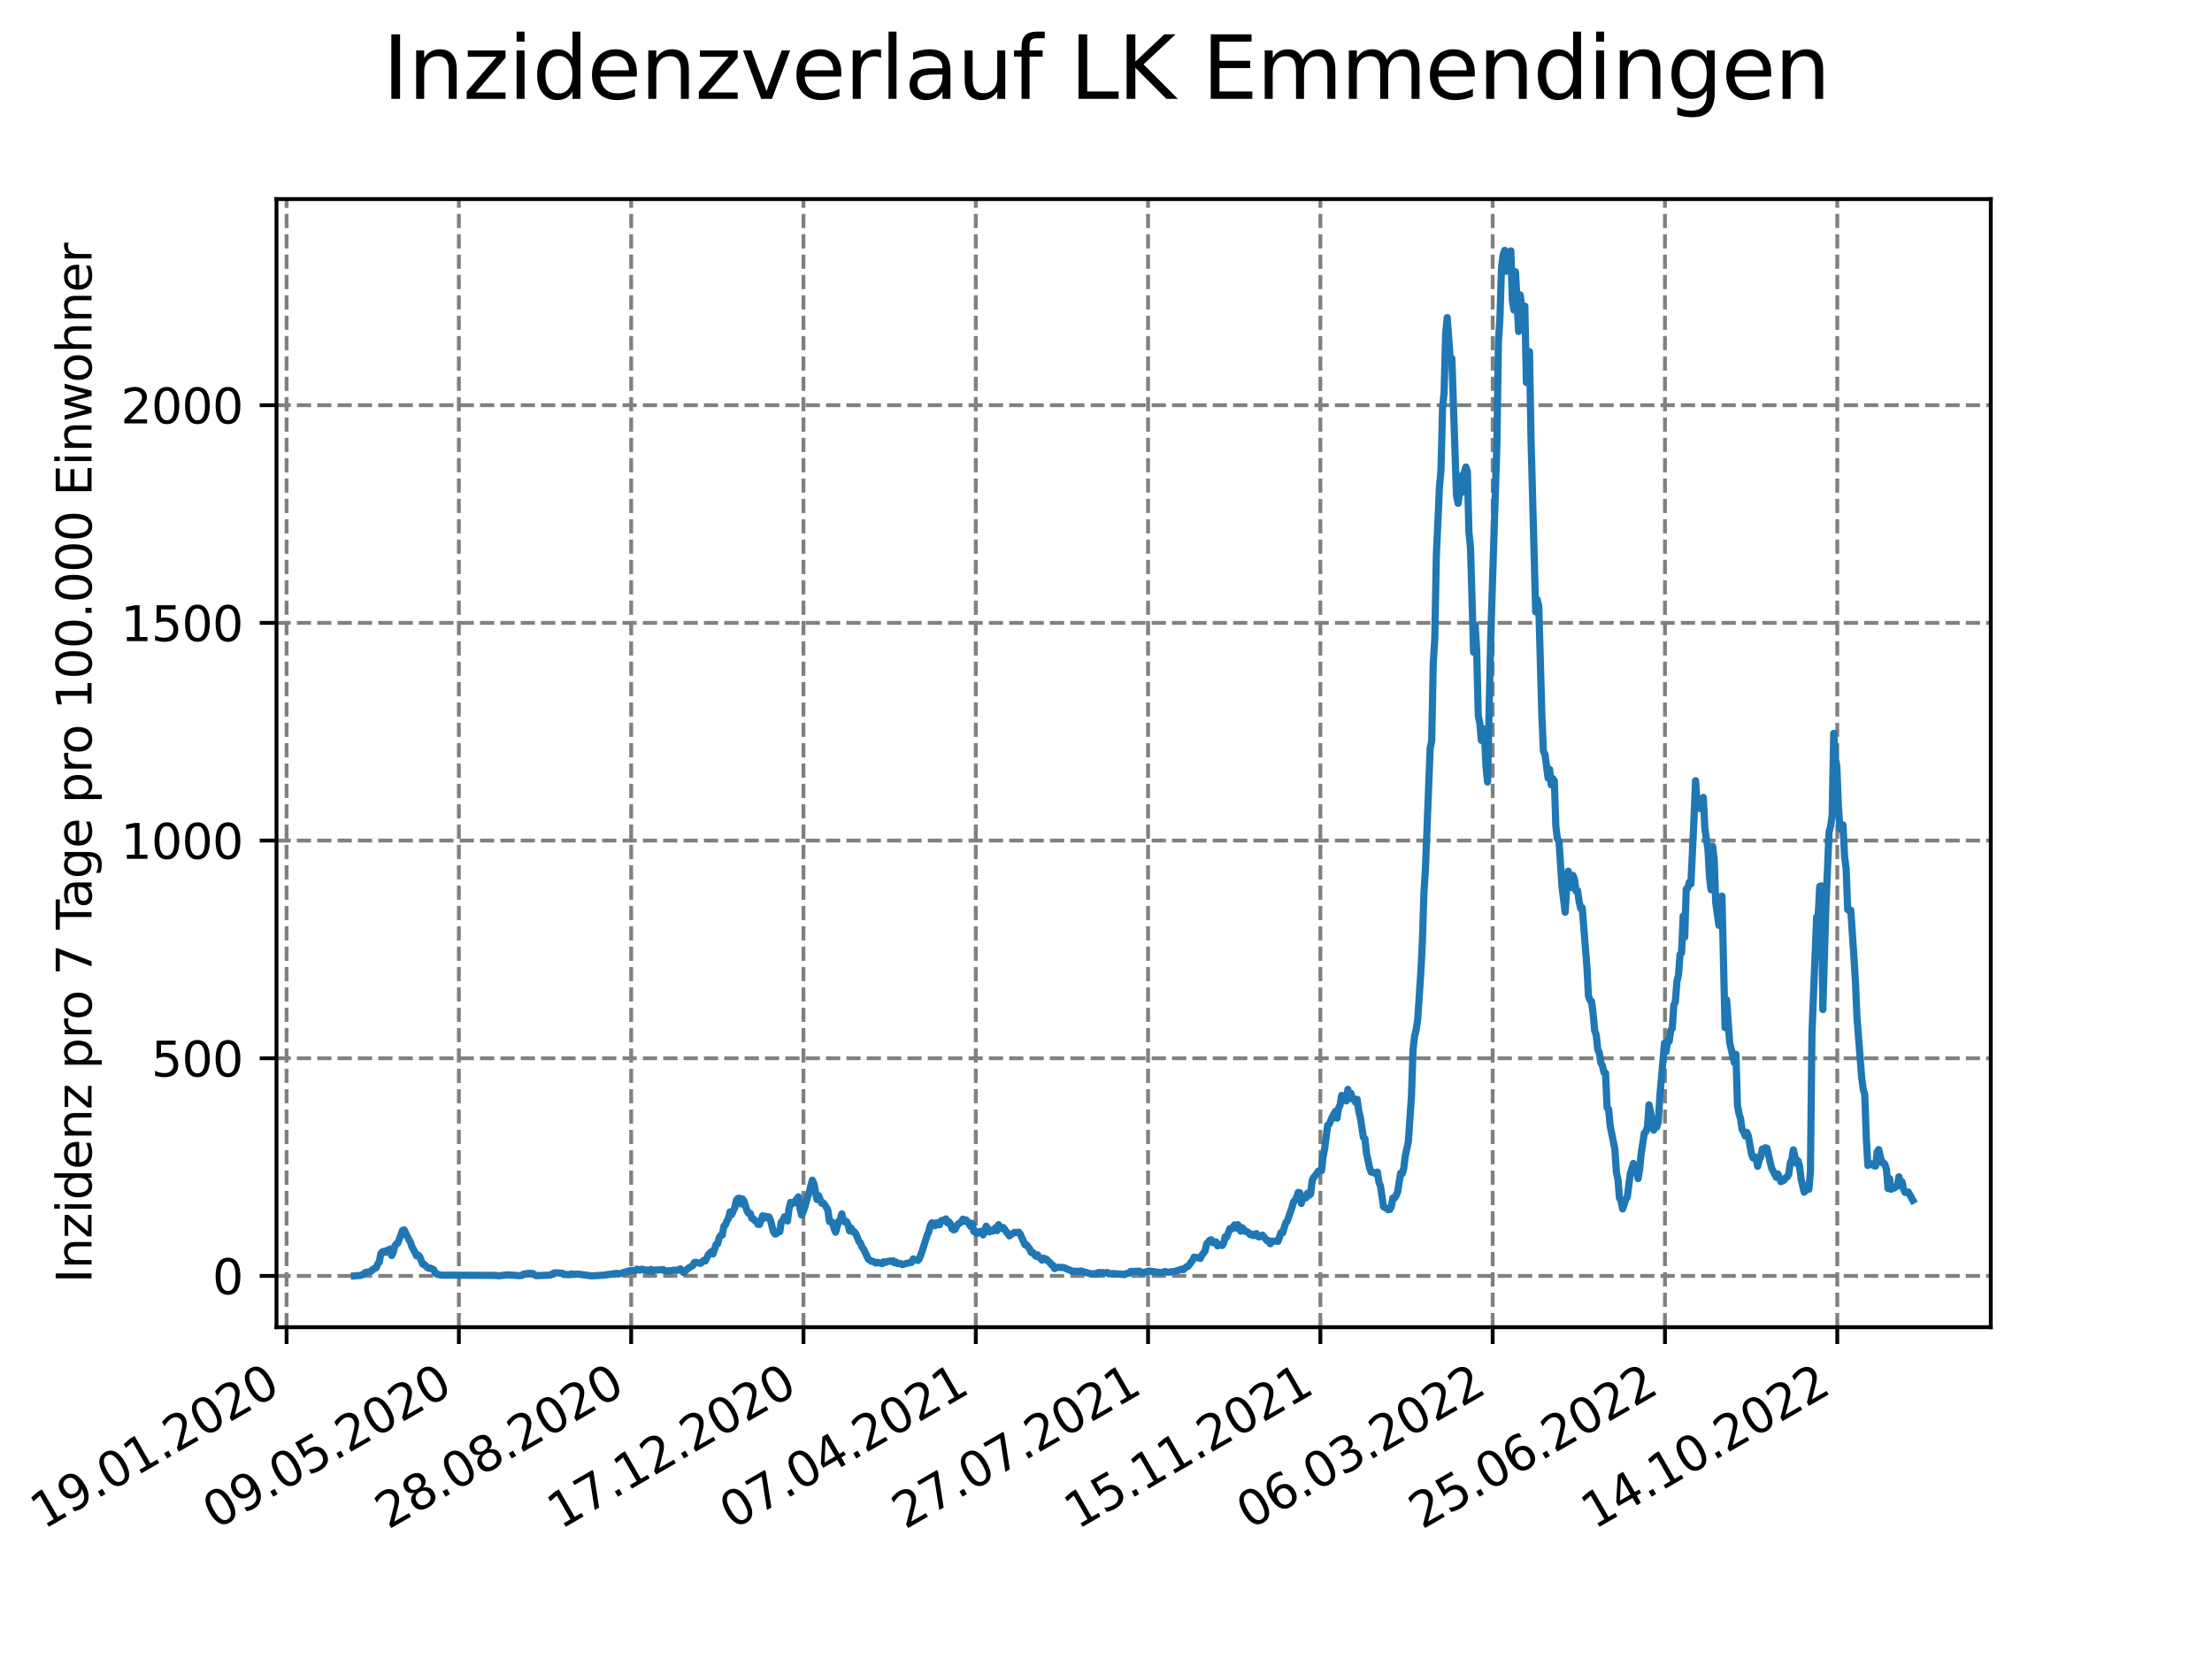 <?xml version="1.0" encoding="utf-8" standalone="no"?>
<!DOCTYPE svg PUBLIC "-//W3C//DTD SVG 1.1//EN"
  "http://www.w3.org/Graphics/SVG/1.1/DTD/svg11.dtd">
<svg xmlns:xlink="http://www.w3.org/1999/xlink" width="460.8pt" height="345.6pt" viewBox="0 0 460.8 345.6" xmlns="http://www.w3.org/2000/svg" version="1.1">
 <defs>
  <style type="text/css">*{stroke-linejoin: round; stroke-linecap: butt}</style>
 </defs>
 <g id="figure_1">
  <g id="patch_1">
   <path d="M 0 345.6 
L 460.8 345.6 
L 460.8 0 
L 0 0 
z
" style="fill: #ffffff"/>
  </g>
  <g id="axes_1">
   <g id="patch_2">
    <path d="M 57.6 276.48 
L 414.72 276.48 
L 414.72 41.472 
L 57.6 41.472 
z
" style="fill: #ffffff"/>
   </g>
   <g id="matplotlib.axis_1">
    <g id="xtick_1">
     <g id="line2d_1">
      <path d="M 59.699 276.48 
L 59.699 41.472 
" clip-path="url(#p43da69d6bb)" style="fill: none; stroke-dasharray: 2.96,1.28; stroke-dashoffset: 0; stroke: #808080; stroke-width: 0.8"/>
     </g>
     <g id="line2d_2">
      <defs>
       <path id="m8eaaa26cff" d="M 0 0 
L 0 3.5 
" style="stroke: #000000; stroke-width: 0.8"/>
      </defs>
      <g>
       <use xlink:href="#m8eaaa26cff" x="59.699" y="276.48" style="stroke: #000000; stroke-width: 0.8"/>
      </g>
     </g>
     <g id="text_1">
      <!-- 19.01.2020 -->
      <g transform="translate(9.074 318.689) rotate(-30) scale(0.1 -0.1)">
       <defs>
        <path id="DejaVuSans-31" d="M 794 531 
L 1825 531 
L 1825 4091 
L 703 3866 
L 703 4441 
L 1819 4666 
L 2450 4666 
L 2450 531 
L 3481 531 
L 3481 0 
L 794 0 
L 794 531 
z
" transform="scale(0.016)"/>
        <path id="DejaVuSans-39" d="M 703 97 
L 703 672 
Q 941 559 1184 500 
Q 1428 441 1663 441 
Q 2288 441 2617 861 
Q 2947 1281 2994 2138 
Q 2813 1869 2534 1725 
Q 2256 1581 1919 1581 
Q 1219 1581 811 2004 
Q 403 2428 403 3163 
Q 403 3881 828 4315 
Q 1253 4750 1959 4750 
Q 2769 4750 3195 4129 
Q 3622 3509 3622 2328 
Q 3622 1225 3098 567 
Q 2575 -91 1691 -91 
Q 1453 -91 1209 -44 
Q 966 3 703 97 
z
M 1959 2075 
Q 2384 2075 2632 2365 
Q 2881 2656 2881 3163 
Q 2881 3666 2632 3958 
Q 2384 4250 1959 4250 
Q 1534 4250 1286 3958 
Q 1038 3666 1038 3163 
Q 1038 2656 1286 2365 
Q 1534 2075 1959 2075 
z
" transform="scale(0.016)"/>
        <path id="DejaVuSans-2e" d="M 684 794 
L 1344 794 
L 1344 0 
L 684 0 
L 684 794 
z
" transform="scale(0.016)"/>
        <path id="DejaVuSans-30" d="M 2034 4250 
Q 1547 4250 1301 3770 
Q 1056 3291 1056 2328 
Q 1056 1369 1301 889 
Q 1547 409 2034 409 
Q 2525 409 2770 889 
Q 3016 1369 3016 2328 
Q 3016 3291 2770 3770 
Q 2525 4250 2034 4250 
z
M 2034 4750 
Q 2819 4750 3233 4129 
Q 3647 3509 3647 2328 
Q 3647 1150 3233 529 
Q 2819 -91 2034 -91 
Q 1250 -91 836 529 
Q 422 1150 422 2328 
Q 422 3509 836 4129 
Q 1250 4750 2034 4750 
z
" transform="scale(0.016)"/>
        <path id="DejaVuSans-32" d="M 1228 531 
L 3431 531 
L 3431 0 
L 469 0 
L 469 531 
Q 828 903 1448 1529 
Q 2069 2156 2228 2338 
Q 2531 2678 2651 2914 
Q 2772 3150 2772 3378 
Q 2772 3750 2511 3984 
Q 2250 4219 1831 4219 
Q 1534 4219 1204 4116 
Q 875 4013 500 3803 
L 500 4441 
Q 881 4594 1212 4672 
Q 1544 4750 1819 4750 
Q 2544 4750 2975 4387 
Q 3406 4025 3406 3419 
Q 3406 3131 3298 2873 
Q 3191 2616 2906 2266 
Q 2828 2175 2409 1742 
Q 1991 1309 1228 531 
z
" transform="scale(0.016)"/>
       </defs>
       <use xlink:href="#DejaVuSans-31"/>
       <use xlink:href="#DejaVuSans-39" x="63.623"/>
       <use xlink:href="#DejaVuSans-2e" x="127.246"/>
       <use xlink:href="#DejaVuSans-30" x="159.033"/>
       <use xlink:href="#DejaVuSans-31" x="222.656"/>
       <use xlink:href="#DejaVuSans-2e" x="286.279"/>
       <use xlink:href="#DejaVuSans-32" x="318.066"/>
       <use xlink:href="#DejaVuSans-30" x="381.689"/>
       <use xlink:href="#DejaVuSans-32" x="445.312"/>
       <use xlink:href="#DejaVuSans-30" x="508.936"/>
      </g>
     </g>
    </g>
    <g id="xtick_2">
     <g id="line2d_3">
      <path d="M 95.592 276.48 
L 95.592 41.472 
" clip-path="url(#p43da69d6bb)" style="fill: none; stroke-dasharray: 2.96,1.28; stroke-dashoffset: 0; stroke: #808080; stroke-width: 0.8"/>
     </g>
     <g id="line2d_4">
      <g>
       <use xlink:href="#m8eaaa26cff" x="95.592" y="276.48" style="stroke: #000000; stroke-width: 0.8"/>
      </g>
     </g>
     <g id="text_2">
      <!-- 09.05.2020 -->
      <g transform="translate(44.967 318.689) rotate(-30) scale(0.1 -0.1)">
       <defs>
        <path id="DejaVuSans-35" d="M 691 4666 
L 3169 4666 
L 3169 4134 
L 1269 4134 
L 1269 2991 
Q 1406 3038 1543 3061 
Q 1681 3084 1819 3084 
Q 2600 3084 3056 2656 
Q 3513 2228 3513 1497 
Q 3513 744 3044 326 
Q 2575 -91 1722 -91 
Q 1428 -91 1123 -41 
Q 819 9 494 109 
L 494 744 
Q 775 591 1075 516 
Q 1375 441 1709 441 
Q 2250 441 2565 725 
Q 2881 1009 2881 1497 
Q 2881 1984 2565 2268 
Q 2250 2553 1709 2553 
Q 1456 2553 1204 2497 
Q 953 2441 691 2322 
L 691 4666 
z
" transform="scale(0.016)"/>
       </defs>
       <use xlink:href="#DejaVuSans-30"/>
       <use xlink:href="#DejaVuSans-39" x="63.623"/>
       <use xlink:href="#DejaVuSans-2e" x="127.246"/>
       <use xlink:href="#DejaVuSans-30" x="159.033"/>
       <use xlink:href="#DejaVuSans-35" x="222.656"/>
       <use xlink:href="#DejaVuSans-2e" x="286.279"/>
       <use xlink:href="#DejaVuSans-32" x="318.066"/>
       <use xlink:href="#DejaVuSans-30" x="381.689"/>
       <use xlink:href="#DejaVuSans-32" x="445.312"/>
       <use xlink:href="#DejaVuSans-30" x="508.936"/>
      </g>
     </g>
    </g>
    <g id="xtick_3">
     <g id="line2d_5">
      <path d="M 131.485 276.48 
L 131.485 41.472 
" clip-path="url(#p43da69d6bb)" style="fill: none; stroke-dasharray: 2.96,1.28; stroke-dashoffset: 0; stroke: #808080; stroke-width: 0.8"/>
     </g>
     <g id="line2d_6">
      <g>
       <use xlink:href="#m8eaaa26cff" x="131.485" y="276.48" style="stroke: #000000; stroke-width: 0.8"/>
      </g>
     </g>
     <g id="text_3">
      <!-- 28.08.2020 -->
      <g transform="translate(80.86 318.689) rotate(-30) scale(0.1 -0.1)">
       <defs>
        <path id="DejaVuSans-38" d="M 2034 2216 
Q 1584 2216 1326 1975 
Q 1069 1734 1069 1313 
Q 1069 891 1326 650 
Q 1584 409 2034 409 
Q 2484 409 2743 651 
Q 3003 894 3003 1313 
Q 3003 1734 2745 1975 
Q 2488 2216 2034 2216 
z
M 1403 2484 
Q 997 2584 770 2862 
Q 544 3141 544 3541 
Q 544 4100 942 4425 
Q 1341 4750 2034 4750 
Q 2731 4750 3128 4425 
Q 3525 4100 3525 3541 
Q 3525 3141 3298 2862 
Q 3072 2584 2669 2484 
Q 3125 2378 3379 2068 
Q 3634 1759 3634 1313 
Q 3634 634 3220 271 
Q 2806 -91 2034 -91 
Q 1263 -91 848 271 
Q 434 634 434 1313 
Q 434 1759 690 2068 
Q 947 2378 1403 2484 
z
M 1172 3481 
Q 1172 3119 1398 2916 
Q 1625 2713 2034 2713 
Q 2441 2713 2670 2916 
Q 2900 3119 2900 3481 
Q 2900 3844 2670 4047 
Q 2441 4250 2034 4250 
Q 1625 4250 1398 4047 
Q 1172 3844 1172 3481 
z
" transform="scale(0.016)"/>
       </defs>
       <use xlink:href="#DejaVuSans-32"/>
       <use xlink:href="#DejaVuSans-38" x="63.623"/>
       <use xlink:href="#DejaVuSans-2e" x="127.246"/>
       <use xlink:href="#DejaVuSans-30" x="159.033"/>
       <use xlink:href="#DejaVuSans-38" x="222.656"/>
       <use xlink:href="#DejaVuSans-2e" x="286.279"/>
       <use xlink:href="#DejaVuSans-32" x="318.066"/>
       <use xlink:href="#DejaVuSans-30" x="381.689"/>
       <use xlink:href="#DejaVuSans-32" x="445.312"/>
       <use xlink:href="#DejaVuSans-30" x="508.936"/>
      </g>
     </g>
    </g>
    <g id="xtick_4">
     <g id="line2d_7">
      <path d="M 167.378 276.48 
L 167.378 41.472 
" clip-path="url(#p43da69d6bb)" style="fill: none; stroke-dasharray: 2.96,1.28; stroke-dashoffset: 0; stroke: #808080; stroke-width: 0.8"/>
     </g>
     <g id="line2d_8">
      <g>
       <use xlink:href="#m8eaaa26cff" x="167.378" y="276.48" style="stroke: #000000; stroke-width: 0.8"/>
      </g>
     </g>
     <g id="text_4">
      <!-- 17.12.2020 -->
      <g transform="translate(116.753 318.689) rotate(-30) scale(0.1 -0.1)">
       <defs>
        <path id="DejaVuSans-37" d="M 525 4666 
L 3525 4666 
L 3525 4397 
L 1831 0 
L 1172 0 
L 2766 4134 
L 525 4134 
L 525 4666 
z
" transform="scale(0.016)"/>
       </defs>
       <use xlink:href="#DejaVuSans-31"/>
       <use xlink:href="#DejaVuSans-37" x="63.623"/>
       <use xlink:href="#DejaVuSans-2e" x="127.246"/>
       <use xlink:href="#DejaVuSans-31" x="159.033"/>
       <use xlink:href="#DejaVuSans-32" x="222.656"/>
       <use xlink:href="#DejaVuSans-2e" x="286.279"/>
       <use xlink:href="#DejaVuSans-32" x="318.066"/>
       <use xlink:href="#DejaVuSans-30" x="381.689"/>
       <use xlink:href="#DejaVuSans-32" x="445.312"/>
       <use xlink:href="#DejaVuSans-30" x="508.936"/>
      </g>
     </g>
    </g>
    <g id="xtick_5">
     <g id="line2d_9">
      <path d="M 203.271 276.48 
L 203.271 41.472 
" clip-path="url(#p43da69d6bb)" style="fill: none; stroke-dasharray: 2.96,1.28; stroke-dashoffset: 0; stroke: #808080; stroke-width: 0.8"/>
     </g>
     <g id="line2d_10">
      <g>
       <use xlink:href="#m8eaaa26cff" x="203.271" y="276.48" style="stroke: #000000; stroke-width: 0.8"/>
      </g>
     </g>
     <g id="text_5">
      <!-- 07.04.2021 -->
      <g transform="translate(152.646 318.689) rotate(-30) scale(0.1 -0.1)">
       <defs>
        <path id="DejaVuSans-34" d="M 2419 4116 
L 825 1625 
L 2419 1625 
L 2419 4116 
z
M 2253 4666 
L 3047 4666 
L 3047 1625 
L 3713 1625 
L 3713 1100 
L 3047 1100 
L 3047 0 
L 2419 0 
L 2419 1100 
L 313 1100 
L 313 1709 
L 2253 4666 
z
" transform="scale(0.016)"/>
       </defs>
       <use xlink:href="#DejaVuSans-30"/>
       <use xlink:href="#DejaVuSans-37" x="63.623"/>
       <use xlink:href="#DejaVuSans-2e" x="127.246"/>
       <use xlink:href="#DejaVuSans-30" x="159.033"/>
       <use xlink:href="#DejaVuSans-34" x="222.656"/>
       <use xlink:href="#DejaVuSans-2e" x="286.279"/>
       <use xlink:href="#DejaVuSans-32" x="318.066"/>
       <use xlink:href="#DejaVuSans-30" x="381.689"/>
       <use xlink:href="#DejaVuSans-32" x="445.312"/>
       <use xlink:href="#DejaVuSans-31" x="508.936"/>
      </g>
     </g>
    </g>
    <g id="xtick_6">
     <g id="line2d_11">
      <path d="M 239.165 276.48 
L 239.165 41.472 
" clip-path="url(#p43da69d6bb)" style="fill: none; stroke-dasharray: 2.96,1.28; stroke-dashoffset: 0; stroke: #808080; stroke-width: 0.8"/>
     </g>
     <g id="line2d_12">
      <g>
       <use xlink:href="#m8eaaa26cff" x="239.165" y="276.48" style="stroke: #000000; stroke-width: 0.8"/>
      </g>
     </g>
     <g id="text_6">
      <!-- 27.07.2021 -->
      <g transform="translate(188.539 318.689) rotate(-30) scale(0.1 -0.1)">
       <use xlink:href="#DejaVuSans-32"/>
       <use xlink:href="#DejaVuSans-37" x="63.623"/>
       <use xlink:href="#DejaVuSans-2e" x="127.246"/>
       <use xlink:href="#DejaVuSans-30" x="159.033"/>
       <use xlink:href="#DejaVuSans-37" x="222.656"/>
       <use xlink:href="#DejaVuSans-2e" x="286.279"/>
       <use xlink:href="#DejaVuSans-32" x="318.066"/>
       <use xlink:href="#DejaVuSans-30" x="381.689"/>
       <use xlink:href="#DejaVuSans-32" x="445.312"/>
       <use xlink:href="#DejaVuSans-31" x="508.936"/>
      </g>
     </g>
    </g>
    <g id="xtick_7">
     <g id="line2d_13">
      <path d="M 275.058 276.48 
L 275.058 41.472 
" clip-path="url(#p43da69d6bb)" style="fill: none; stroke-dasharray: 2.96,1.28; stroke-dashoffset: 0; stroke: #808080; stroke-width: 0.8"/>
     </g>
     <g id="line2d_14">
      <g>
       <use xlink:href="#m8eaaa26cff" x="275.058" y="276.48" style="stroke: #000000; stroke-width: 0.8"/>
      </g>
     </g>
     <g id="text_7">
      <!-- 15.11.2021 -->
      <g transform="translate(224.432 318.689) rotate(-30) scale(0.1 -0.1)">
       <use xlink:href="#DejaVuSans-31"/>
       <use xlink:href="#DejaVuSans-35" x="63.623"/>
       <use xlink:href="#DejaVuSans-2e" x="127.246"/>
       <use xlink:href="#DejaVuSans-31" x="159.033"/>
       <use xlink:href="#DejaVuSans-31" x="222.656"/>
       <use xlink:href="#DejaVuSans-2e" x="286.279"/>
       <use xlink:href="#DejaVuSans-32" x="318.066"/>
       <use xlink:href="#DejaVuSans-30" x="381.689"/>
       <use xlink:href="#DejaVuSans-32" x="445.312"/>
       <use xlink:href="#DejaVuSans-31" x="508.936"/>
      </g>
     </g>
    </g>
    <g id="xtick_8">
     <g id="line2d_15">
      <path d="M 310.951 276.48 
L 310.951 41.472 
" clip-path="url(#p43da69d6bb)" style="fill: none; stroke-dasharray: 2.96,1.28; stroke-dashoffset: 0; stroke: #808080; stroke-width: 0.8"/>
     </g>
     <g id="line2d_16">
      <g>
       <use xlink:href="#m8eaaa26cff" x="310.951" y="276.48" style="stroke: #000000; stroke-width: 0.8"/>
      </g>
     </g>
     <g id="text_8">
      <!-- 06.03.2022 -->
      <g transform="translate(260.326 318.689) rotate(-30) scale(0.1 -0.1)">
       <defs>
        <path id="DejaVuSans-36" d="M 2113 2584 
Q 1688 2584 1439 2293 
Q 1191 2003 1191 1497 
Q 1191 994 1439 701 
Q 1688 409 2113 409 
Q 2538 409 2786 701 
Q 3034 994 3034 1497 
Q 3034 2003 2786 2293 
Q 2538 2584 2113 2584 
z
M 3366 4563 
L 3366 3988 
Q 3128 4100 2886 4159 
Q 2644 4219 2406 4219 
Q 1781 4219 1451 3797 
Q 1122 3375 1075 2522 
Q 1259 2794 1537 2939 
Q 1816 3084 2150 3084 
Q 2853 3084 3261 2657 
Q 3669 2231 3669 1497 
Q 3669 778 3244 343 
Q 2819 -91 2113 -91 
Q 1303 -91 875 529 
Q 447 1150 447 2328 
Q 447 3434 972 4092 
Q 1497 4750 2381 4750 
Q 2619 4750 2861 4703 
Q 3103 4656 3366 4563 
z
" transform="scale(0.016)"/>
        <path id="DejaVuSans-33" d="M 2597 2516 
Q 3050 2419 3304 2112 
Q 3559 1806 3559 1356 
Q 3559 666 3084 287 
Q 2609 -91 1734 -91 
Q 1441 -91 1130 -33 
Q 819 25 488 141 
L 488 750 
Q 750 597 1062 519 
Q 1375 441 1716 441 
Q 2309 441 2620 675 
Q 2931 909 2931 1356 
Q 2931 1769 2642 2001 
Q 2353 2234 1838 2234 
L 1294 2234 
L 1294 2753 
L 1863 2753 
Q 2328 2753 2575 2939 
Q 2822 3125 2822 3475 
Q 2822 3834 2567 4026 
Q 2313 4219 1838 4219 
Q 1578 4219 1281 4162 
Q 984 4106 628 3988 
L 628 4550 
Q 988 4650 1302 4700 
Q 1616 4750 1894 4750 
Q 2613 4750 3031 4423 
Q 3450 4097 3450 3541 
Q 3450 3153 3228 2886 
Q 3006 2619 2597 2516 
z
" transform="scale(0.016)"/>
       </defs>
       <use xlink:href="#DejaVuSans-30"/>
       <use xlink:href="#DejaVuSans-36" x="63.623"/>
       <use xlink:href="#DejaVuSans-2e" x="127.246"/>
       <use xlink:href="#DejaVuSans-30" x="159.033"/>
       <use xlink:href="#DejaVuSans-33" x="222.656"/>
       <use xlink:href="#DejaVuSans-2e" x="286.279"/>
       <use xlink:href="#DejaVuSans-32" x="318.066"/>
       <use xlink:href="#DejaVuSans-30" x="381.689"/>
       <use xlink:href="#DejaVuSans-32" x="445.312"/>
       <use xlink:href="#DejaVuSans-32" x="508.936"/>
      </g>
     </g>
    </g>
    <g id="xtick_9">
     <g id="line2d_17">
      <path d="M 346.844 276.48 
L 346.844 41.472 
" clip-path="url(#p43da69d6bb)" style="fill: none; stroke-dasharray: 2.96,1.28; stroke-dashoffset: 0; stroke: #808080; stroke-width: 0.8"/>
     </g>
     <g id="line2d_18">
      <g>
       <use xlink:href="#m8eaaa26cff" x="346.844" y="276.48" style="stroke: #000000; stroke-width: 0.8"/>
      </g>
     </g>
     <g id="text_9">
      <!-- 25.06.2022 -->
      <g transform="translate(296.219 318.689) rotate(-30) scale(0.1 -0.1)">
       <use xlink:href="#DejaVuSans-32"/>
       <use xlink:href="#DejaVuSans-35" x="63.623"/>
       <use xlink:href="#DejaVuSans-2e" x="127.246"/>
       <use xlink:href="#DejaVuSans-30" x="159.033"/>
       <use xlink:href="#DejaVuSans-36" x="222.656"/>
       <use xlink:href="#DejaVuSans-2e" x="286.279"/>
       <use xlink:href="#DejaVuSans-32" x="318.066"/>
       <use xlink:href="#DejaVuSans-30" x="381.689"/>
       <use xlink:href="#DejaVuSans-32" x="445.312"/>
       <use xlink:href="#DejaVuSans-32" x="508.936"/>
      </g>
     </g>
    </g>
    <g id="xtick_10">
     <g id="line2d_19">
      <path d="M 382.737 276.48 
L 382.737 41.472 
" clip-path="url(#p43da69d6bb)" style="fill: none; stroke-dasharray: 2.96,1.28; stroke-dashoffset: 0; stroke: #808080; stroke-width: 0.8"/>
     </g>
     <g id="line2d_20">
      <g>
       <use xlink:href="#m8eaaa26cff" x="382.737" y="276.48" style="stroke: #000000; stroke-width: 0.8"/>
      </g>
     </g>
     <g id="text_10">
      <!-- 14.10.2022 -->
      <g transform="translate(332.112 318.689) rotate(-30) scale(0.1 -0.1)">
       <use xlink:href="#DejaVuSans-31"/>
       <use xlink:href="#DejaVuSans-34" x="63.623"/>
       <use xlink:href="#DejaVuSans-2e" x="127.246"/>
       <use xlink:href="#DejaVuSans-31" x="159.033"/>
       <use xlink:href="#DejaVuSans-30" x="222.656"/>
       <use xlink:href="#DejaVuSans-2e" x="286.279"/>
       <use xlink:href="#DejaVuSans-32" x="318.066"/>
       <use xlink:href="#DejaVuSans-30" x="381.689"/>
       <use xlink:href="#DejaVuSans-32" x="445.312"/>
       <use xlink:href="#DejaVuSans-32" x="508.936"/>
      </g>
     </g>
    </g>
   </g>
   <g id="matplotlib.axis_2">
    <g id="ytick_1">
     <g id="line2d_21">
      <path d="M 57.6 265.798 
L 414.72 265.798 
" clip-path="url(#p43da69d6bb)" style="fill: none; stroke-dasharray: 2.96,1.28; stroke-dashoffset: 0; stroke: #808080; stroke-width: 0.8"/>
     </g>
     <g id="line2d_22">
      <defs>
       <path id="m5c0b3efb72" d="M 0 0 
L -3.5 0 
" style="stroke: #000000; stroke-width: 0.8"/>
      </defs>
      <g>
       <use xlink:href="#m5c0b3efb72" x="57.6" y="265.798" style="stroke: #000000; stroke-width: 0.8"/>
      </g>
     </g>
     <g id="text_11">
      <!-- 0 -->
      <g transform="translate(44.237 269.597) scale(0.1 -0.1)">
       <use xlink:href="#DejaVuSans-30"/>
      </g>
     </g>
    </g>
    <g id="ytick_2">
     <g id="line2d_23">
      <path d="M 57.6 220.451 
L 414.72 220.451 
" clip-path="url(#p43da69d6bb)" style="fill: none; stroke-dasharray: 2.96,1.28; stroke-dashoffset: 0; stroke: #808080; stroke-width: 0.8"/>
     </g>
     <g id="line2d_24">
      <g>
       <use xlink:href="#m5c0b3efb72" x="57.6" y="220.451" style="stroke: #000000; stroke-width: 0.8"/>
      </g>
     </g>
     <g id="text_12">
      <!-- 500 -->
      <g transform="translate(31.512 224.25) scale(0.1 -0.1)">
       <use xlink:href="#DejaVuSans-35"/>
       <use xlink:href="#DejaVuSans-30" x="63.623"/>
       <use xlink:href="#DejaVuSans-30" x="127.246"/>
      </g>
     </g>
    </g>
    <g id="ytick_3">
     <g id="line2d_25">
      <path d="M 57.6 175.104 
L 414.72 175.104 
" clip-path="url(#p43da69d6bb)" style="fill: none; stroke-dasharray: 2.96,1.28; stroke-dashoffset: 0; stroke: #808080; stroke-width: 0.8"/>
     </g>
     <g id="line2d_26">
      <g>
       <use xlink:href="#m5c0b3efb72" x="57.6" y="175.104" style="stroke: #000000; stroke-width: 0.8"/>
      </g>
     </g>
     <g id="text_13">
      <!-- 1000 -->
      <g transform="translate(25.15 178.903) scale(0.1 -0.1)">
       <use xlink:href="#DejaVuSans-31"/>
       <use xlink:href="#DejaVuSans-30" x="63.623"/>
       <use xlink:href="#DejaVuSans-30" x="127.246"/>
       <use xlink:href="#DejaVuSans-30" x="190.869"/>
      </g>
     </g>
    </g>
    <g id="ytick_4">
     <g id="line2d_27">
      <path d="M 57.6 129.757 
L 414.72 129.757 
" clip-path="url(#p43da69d6bb)" style="fill: none; stroke-dasharray: 2.96,1.28; stroke-dashoffset: 0; stroke: #808080; stroke-width: 0.8"/>
     </g>
     <g id="line2d_28">
      <g>
       <use xlink:href="#m5c0b3efb72" x="57.6" y="129.757" style="stroke: #000000; stroke-width: 0.8"/>
      </g>
     </g>
     <g id="text_14">
      <!-- 1500 -->
      <g transform="translate(25.15 133.556) scale(0.1 -0.1)">
       <use xlink:href="#DejaVuSans-31"/>
       <use xlink:href="#DejaVuSans-35" x="63.623"/>
       <use xlink:href="#DejaVuSans-30" x="127.246"/>
       <use xlink:href="#DejaVuSans-30" x="190.869"/>
      </g>
     </g>
    </g>
    <g id="ytick_5">
     <g id="line2d_29">
      <path d="M 57.6 84.41 
L 414.72 84.41 
" clip-path="url(#p43da69d6bb)" style="fill: none; stroke-dasharray: 2.96,1.28; stroke-dashoffset: 0; stroke: #808080; stroke-width: 0.8"/>
     </g>
     <g id="line2d_30">
      <g>
       <use xlink:href="#m5c0b3efb72" x="57.6" y="84.41" style="stroke: #000000; stroke-width: 0.8"/>
      </g>
     </g>
     <g id="text_15">
      <!-- 2000 -->
      <g transform="translate(25.15 88.209) scale(0.1 -0.1)">
       <use xlink:href="#DejaVuSans-32"/>
       <use xlink:href="#DejaVuSans-30" x="63.623"/>
       <use xlink:href="#DejaVuSans-30" x="127.246"/>
       <use xlink:href="#DejaVuSans-30" x="190.869"/>
      </g>
     </g>
    </g>
    <g id="text_16">
     <!-- Inzidenz pro 7 Tage pro 100.000 Einwohner -->
     <g transform="translate(19.07 267.301) rotate(-90) scale(0.1 -0.1)">
      <defs>
       <path id="DejaVuSans-49" d="M 628 4666 
L 1259 4666 
L 1259 0 
L 628 0 
L 628 4666 
z
" transform="scale(0.016)"/>
       <path id="DejaVuSans-6e" d="M 3513 2113 
L 3513 0 
L 2938 0 
L 2938 2094 
Q 2938 2591 2744 2837 
Q 2550 3084 2163 3084 
Q 1697 3084 1428 2787 
Q 1159 2491 1159 1978 
L 1159 0 
L 581 0 
L 581 3500 
L 1159 3500 
L 1159 2956 
Q 1366 3272 1645 3428 
Q 1925 3584 2291 3584 
Q 2894 3584 3203 3211 
Q 3513 2838 3513 2113 
z
" transform="scale(0.016)"/>
       <path id="DejaVuSans-7a" d="M 353 3500 
L 3084 3500 
L 3084 2975 
L 922 459 
L 3084 459 
L 3084 0 
L 275 0 
L 275 525 
L 2438 3041 
L 353 3041 
L 353 3500 
z
" transform="scale(0.016)"/>
       <path id="DejaVuSans-69" d="M 603 3500 
L 1178 3500 
L 1178 0 
L 603 0 
L 603 3500 
z
M 603 4863 
L 1178 4863 
L 1178 4134 
L 603 4134 
L 603 4863 
z
" transform="scale(0.016)"/>
       <path id="DejaVuSans-64" d="M 2906 2969 
L 2906 4863 
L 3481 4863 
L 3481 0 
L 2906 0 
L 2906 525 
Q 2725 213 2448 61 
Q 2172 -91 1784 -91 
Q 1150 -91 751 415 
Q 353 922 353 1747 
Q 353 2572 751 3078 
Q 1150 3584 1784 3584 
Q 2172 3584 2448 3432 
Q 2725 3281 2906 2969 
z
M 947 1747 
Q 947 1113 1208 752 
Q 1469 391 1925 391 
Q 2381 391 2643 752 
Q 2906 1113 2906 1747 
Q 2906 2381 2643 2742 
Q 2381 3103 1925 3103 
Q 1469 3103 1208 2742 
Q 947 2381 947 1747 
z
" transform="scale(0.016)"/>
       <path id="DejaVuSans-65" d="M 3597 1894 
L 3597 1613 
L 953 1613 
Q 991 1019 1311 708 
Q 1631 397 2203 397 
Q 2534 397 2845 478 
Q 3156 559 3463 722 
L 3463 178 
Q 3153 47 2828 -22 
Q 2503 -91 2169 -91 
Q 1331 -91 842 396 
Q 353 884 353 1716 
Q 353 2575 817 3079 
Q 1281 3584 2069 3584 
Q 2775 3584 3186 3129 
Q 3597 2675 3597 1894 
z
M 3022 2063 
Q 3016 2534 2758 2815 
Q 2500 3097 2075 3097 
Q 1594 3097 1305 2825 
Q 1016 2553 972 2059 
L 3022 2063 
z
" transform="scale(0.016)"/>
       <path id="DejaVuSans-20" transform="scale(0.016)"/>
       <path id="DejaVuSans-70" d="M 1159 525 
L 1159 -1331 
L 581 -1331 
L 581 3500 
L 1159 3500 
L 1159 2969 
Q 1341 3281 1617 3432 
Q 1894 3584 2278 3584 
Q 2916 3584 3314 3078 
Q 3713 2572 3713 1747 
Q 3713 922 3314 415 
Q 2916 -91 2278 -91 
Q 1894 -91 1617 61 
Q 1341 213 1159 525 
z
M 3116 1747 
Q 3116 2381 2855 2742 
Q 2594 3103 2138 3103 
Q 1681 3103 1420 2742 
Q 1159 2381 1159 1747 
Q 1159 1113 1420 752 
Q 1681 391 2138 391 
Q 2594 391 2855 752 
Q 3116 1113 3116 1747 
z
" transform="scale(0.016)"/>
       <path id="DejaVuSans-72" d="M 2631 2963 
Q 2534 3019 2420 3045 
Q 2306 3072 2169 3072 
Q 1681 3072 1420 2755 
Q 1159 2438 1159 1844 
L 1159 0 
L 581 0 
L 581 3500 
L 1159 3500 
L 1159 2956 
Q 1341 3275 1631 3429 
Q 1922 3584 2338 3584 
Q 2397 3584 2469 3576 
Q 2541 3569 2628 3553 
L 2631 2963 
z
" transform="scale(0.016)"/>
       <path id="DejaVuSans-6f" d="M 1959 3097 
Q 1497 3097 1228 2736 
Q 959 2375 959 1747 
Q 959 1119 1226 758 
Q 1494 397 1959 397 
Q 2419 397 2687 759 
Q 2956 1122 2956 1747 
Q 2956 2369 2687 2733 
Q 2419 3097 1959 3097 
z
M 1959 3584 
Q 2709 3584 3137 3096 
Q 3566 2609 3566 1747 
Q 3566 888 3137 398 
Q 2709 -91 1959 -91 
Q 1206 -91 779 398 
Q 353 888 353 1747 
Q 353 2609 779 3096 
Q 1206 3584 1959 3584 
z
" transform="scale(0.016)"/>
       <path id="DejaVuSans-54" d="M -19 4666 
L 3928 4666 
L 3928 4134 
L 2272 4134 
L 2272 0 
L 1638 0 
L 1638 4134 
L -19 4134 
L -19 4666 
z
" transform="scale(0.016)"/>
       <path id="DejaVuSans-61" d="M 2194 1759 
Q 1497 1759 1228 1600 
Q 959 1441 959 1056 
Q 959 750 1161 570 
Q 1363 391 1709 391 
Q 2188 391 2477 730 
Q 2766 1069 2766 1631 
L 2766 1759 
L 2194 1759 
z
M 3341 1997 
L 3341 0 
L 2766 0 
L 2766 531 
Q 2569 213 2275 61 
Q 1981 -91 1556 -91 
Q 1019 -91 701 211 
Q 384 513 384 1019 
Q 384 1609 779 1909 
Q 1175 2209 1959 2209 
L 2766 2209 
L 2766 2266 
Q 2766 2663 2505 2880 
Q 2244 3097 1772 3097 
Q 1472 3097 1187 3025 
Q 903 2953 641 2809 
L 641 3341 
Q 956 3463 1253 3523 
Q 1550 3584 1831 3584 
Q 2591 3584 2966 3190 
Q 3341 2797 3341 1997 
z
" transform="scale(0.016)"/>
       <path id="DejaVuSans-67" d="M 2906 1791 
Q 2906 2416 2648 2759 
Q 2391 3103 1925 3103 
Q 1463 3103 1205 2759 
Q 947 2416 947 1791 
Q 947 1169 1205 825 
Q 1463 481 1925 481 
Q 2391 481 2648 825 
Q 2906 1169 2906 1791 
z
M 3481 434 
Q 3481 -459 3084 -895 
Q 2688 -1331 1869 -1331 
Q 1566 -1331 1297 -1286 
Q 1028 -1241 775 -1147 
L 775 -588 
Q 1028 -725 1275 -790 
Q 1522 -856 1778 -856 
Q 2344 -856 2625 -561 
Q 2906 -266 2906 331 
L 2906 616 
Q 2728 306 2450 153 
Q 2172 0 1784 0 
Q 1141 0 747 490 
Q 353 981 353 1791 
Q 353 2603 747 3093 
Q 1141 3584 1784 3584 
Q 2172 3584 2450 3431 
Q 2728 3278 2906 2969 
L 2906 3500 
L 3481 3500 
L 3481 434 
z
" transform="scale(0.016)"/>
       <path id="DejaVuSans-45" d="M 628 4666 
L 3578 4666 
L 3578 4134 
L 1259 4134 
L 1259 2753 
L 3481 2753 
L 3481 2222 
L 1259 2222 
L 1259 531 
L 3634 531 
L 3634 0 
L 628 0 
L 628 4666 
z
" transform="scale(0.016)"/>
       <path id="DejaVuSans-77" d="M 269 3500 
L 844 3500 
L 1563 769 
L 2278 3500 
L 2956 3500 
L 3675 769 
L 4391 3500 
L 4966 3500 
L 4050 0 
L 3372 0 
L 2619 2869 
L 1863 0 
L 1184 0 
L 269 3500 
z
" transform="scale(0.016)"/>
       <path id="DejaVuSans-68" d="M 3513 2113 
L 3513 0 
L 2938 0 
L 2938 2094 
Q 2938 2591 2744 2837 
Q 2550 3084 2163 3084 
Q 1697 3084 1428 2787 
Q 1159 2491 1159 1978 
L 1159 0 
L 581 0 
L 581 4863 
L 1159 4863 
L 1159 2956 
Q 1366 3272 1645 3428 
Q 1925 3584 2291 3584 
Q 2894 3584 3203 3211 
Q 3513 2838 3513 2113 
z
" transform="scale(0.016)"/>
      </defs>
      <use xlink:href="#DejaVuSans-49"/>
      <use xlink:href="#DejaVuSans-6e" x="29.492"/>
      <use xlink:href="#DejaVuSans-7a" x="92.871"/>
      <use xlink:href="#DejaVuSans-69" x="145.361"/>
      <use xlink:href="#DejaVuSans-64" x="173.145"/>
      <use xlink:href="#DejaVuSans-65" x="236.621"/>
      <use xlink:href="#DejaVuSans-6e" x="298.145"/>
      <use xlink:href="#DejaVuSans-7a" x="361.523"/>
      <use xlink:href="#DejaVuSans-20" x="414.014"/>
      <use xlink:href="#DejaVuSans-70" x="445.801"/>
      <use xlink:href="#DejaVuSans-72" x="509.277"/>
      <use xlink:href="#DejaVuSans-6f" x="548.141"/>
      <use xlink:href="#DejaVuSans-20" x="609.322"/>
      <use xlink:href="#DejaVuSans-37" x="641.109"/>
      <use xlink:href="#DejaVuSans-20" x="704.732"/>
      <use xlink:href="#DejaVuSans-54" x="736.52"/>
      <use xlink:href="#DejaVuSans-61" x="781.104"/>
      <use xlink:href="#DejaVuSans-67" x="842.383"/>
      <use xlink:href="#DejaVuSans-65" x="905.859"/>
      <use xlink:href="#DejaVuSans-20" x="967.383"/>
      <use xlink:href="#DejaVuSans-70" x="999.17"/>
      <use xlink:href="#DejaVuSans-72" x="1062.646"/>
      <use xlink:href="#DejaVuSans-6f" x="1101.51"/>
      <use xlink:href="#DejaVuSans-20" x="1162.691"/>
      <use xlink:href="#DejaVuSans-31" x="1194.479"/>
      <use xlink:href="#DejaVuSans-30" x="1258.102"/>
      <use xlink:href="#DejaVuSans-30" x="1321.725"/>
      <use xlink:href="#DejaVuSans-2e" x="1385.348"/>
      <use xlink:href="#DejaVuSans-30" x="1417.135"/>
      <use xlink:href="#DejaVuSans-30" x="1480.758"/>
      <use xlink:href="#DejaVuSans-30" x="1544.381"/>
      <use xlink:href="#DejaVuSans-20" x="1608.004"/>
      <use xlink:href="#DejaVuSans-45" x="1639.791"/>
      <use xlink:href="#DejaVuSans-69" x="1702.975"/>
      <use xlink:href="#DejaVuSans-6e" x="1730.758"/>
      <use xlink:href="#DejaVuSans-77" x="1794.137"/>
      <use xlink:href="#DejaVuSans-6f" x="1875.924"/>
      <use xlink:href="#DejaVuSans-68" x="1937.105"/>
      <use xlink:href="#DejaVuSans-6e" x="2000.484"/>
      <use xlink:href="#DejaVuSans-65" x="2063.863"/>
      <use xlink:href="#DejaVuSans-72" x="2125.387"/>
     </g>
    </g>
   </g>
   <g id="line2d_31">
    <path d="M 73.833 265.798 
L 75.126 265.689 
L 75.773 265.416 
L 76.096 265.089 
L 76.743 264.98 
L 77.39 264.762 
L 77.713 264.381 
L 78.36 264.108 
L 78.683 263.291 
L 79.007 262.909 
L 79.33 261.165 
L 79.653 260.784 
L 79.977 260.675 
L 80.3 260.893 
L 80.623 260.457 
L 80.947 260.675 
L 81.27 260.184 
L 81.593 261.547 
L 81.917 260.893 
L 82.24 259.585 
L 82.563 259.094 
L 82.887 258.931 
L 83.857 256.315 
L 84.18 256.206 
L 85.15 258.168 
L 85.474 258.713 
L 85.797 259.694 
L 86.444 260.893 
L 86.767 261.601 
L 87.091 261.438 
L 87.414 261.765 
L 88.061 263.345 
L 88.384 263.4 
L 89.031 264.054 
L 89.354 264.217 
L 89.677 264.163 
L 90.324 264.49 
L 90.648 265.089 
L 90.971 265.416 
L 91.941 265.634 
L 103.259 265.689 
L 103.905 265.798 
L 104.552 265.689 
L 105.845 265.58 
L 107.462 265.689 
L 108.109 265.743 
L 108.756 265.689 
L 109.079 265.416 
L 109.726 265.307 
L 110.373 265.253 
L 111.019 265.307 
L 111.666 265.743 
L 114.576 265.634 
L 115.546 265.144 
L 116.516 265.198 
L 117.163 265.253 
L 117.486 265.471 
L 118.457 265.525 
L 118.78 265.525 
L 119.103 265.362 
L 119.427 265.471 
L 120.397 265.416 
L 123.307 265.798 
L 124.924 265.689 
L 125.894 265.634 
L 126.541 265.525 
L 128.481 265.253 
L 128.804 265.416 
L 131.391 264.653 
L 132.361 264.708 
L 132.684 264.381 
L 133.331 264.599 
L 133.655 264.381 
L 133.978 264.435 
L 134.301 264.653 
L 134.625 264.544 
L 134.948 264.817 
L 135.271 264.762 
L 135.595 264.435 
L 135.918 264.871 
L 136.241 264.599 
L 138.182 264.49 
L 138.505 264.762 
L 139.798 264.708 
L 140.445 264.599 
L 140.768 264.653 
L 141.092 264.544 
L 141.415 264.599 
L 141.739 264.326 
L 142.385 265.089 
L 143.355 264.217 
L 144.325 263.618 
L 144.649 263.018 
L 144.972 262.964 
L 145.942 263.182 
L 146.589 262.582 
L 146.912 262.691 
L 147.559 261.383 
L 148.206 260.729 
L 148.529 261.22 
L 149.176 259.258 
L 149.499 259.094 
L 149.823 257.841 
L 150.146 257.35 
L 150.469 257.296 
L 150.793 255.443 
L 151.116 255.17 
L 151.439 254.298 
L 151.763 253.808 
L 152.086 252.445 
L 152.409 252.99 
L 153.056 251.628 
L 153.38 250.047 
L 153.703 249.666 
L 154.026 249.611 
L 154.35 250.81 
L 154.673 249.775 
L 154.996 250.211 
L 155.643 252.282 
L 155.966 252.772 
L 156.29 252.772 
L 156.613 253.808 
L 156.937 253.862 
L 157.26 254.298 
L 157.583 254.462 
L 157.907 255.061 
L 158.23 255.061 
L 158.877 253.263 
L 159.2 253.753 
L 159.523 253.372 
L 159.847 253.699 
L 160.17 253.481 
L 160.494 254.189 
L 161.14 256.642 
L 161.464 257.078 
L 161.787 256.969 
L 162.11 256.533 
L 162.434 256.587 
L 162.757 254.571 
L 163.08 254.244 
L 163.404 253.481 
L 163.727 253.481 
L 164.05 254.353 
L 164.374 251.791 
L 164.697 250.483 
L 165.021 250.81 
L 165.344 250.592 
L 166.314 249.339 
L 166.637 251.737 
L 166.961 253.099 
L 167.284 252.5 
L 167.607 251.628 
L 168.254 249.284 
L 168.578 248.358 
L 169.224 245.85 
L 169.548 246.559 
L 170.194 249.884 
L 170.518 249.066 
L 171.164 250.647 
L 171.488 250.592 
L 171.811 250.974 
L 172.458 252.064 
L 172.781 254.462 
L 173.105 254.625 
L 173.428 254.625 
L 173.751 255.933 
L 174.075 256.696 
L 174.721 254.407 
L 175.045 254.026 
L 175.368 252.881 
L 175.691 254.244 
L 176.015 254.571 
L 176.338 254.462 
L 176.662 255.116 
L 176.985 256.424 
L 177.308 255.824 
L 177.632 256.587 
L 177.955 256.587 
L 178.278 257.023 
L 178.925 258.604 
L 179.248 258.931 
L 179.572 259.803 
L 179.895 260.184 
L 180.865 262.255 
L 181.512 262.746 
L 181.835 262.746 
L 182.482 263.127 
L 182.805 262.964 
L 183.776 263.236 
L 184.099 262.855 
L 184.422 262.964 
L 185.069 262.746 
L 185.392 262.691 
L 185.716 262.8 
L 186.039 262.637 
L 186.362 263.073 
L 186.686 262.909 
L 187.009 263.236 
L 187.656 263.236 
L 187.979 263.454 
L 188.626 263.236 
L 189.919 262.964 
L 190.243 262.255 
L 190.566 262.419 
L 190.889 262.419 
L 191.213 262.582 
L 191.536 262.201 
L 192.183 260.402 
L 193.153 257.296 
L 193.476 256.587 
L 193.8 255.279 
L 194.123 254.734 
L 194.446 254.843 
L 194.77 255.334 
L 195.093 254.734 
L 195.417 255.17 
L 195.74 255.116 
L 196.063 254.298 
L 196.71 254.135 
L 197.033 253.917 
L 197.357 254.734 
L 197.68 254.516 
L 198.003 255.007 
L 198.327 255.988 
L 198.65 256.206 
L 198.973 256.097 
L 199.297 255.388 
L 199.62 254.952 
L 200.267 254.571 
L 200.59 253.971 
L 200.914 254.407 
L 201.237 254.135 
L 201.56 254.462 
L 202.207 255.497 
L 202.53 254.843 
L 202.854 256.533 
L 203.177 256.478 
L 203.501 256.969 
L 203.824 256.587 
L 204.147 256.642 
L 204.471 256.478 
L 204.794 257.241 
L 205.441 255.443 
L 205.764 255.933 
L 206.087 256.642 
L 206.411 256.26 
L 206.734 256.478 
L 207.058 256.206 
L 207.381 255.77 
L 207.704 256.369 
L 208.028 255.116 
L 208.351 255.824 
L 208.674 255.879 
L 208.998 255.715 
L 210.291 257.459 
L 210.614 257.132 
L 210.938 257.023 
L 211.261 256.751 
L 211.908 256.751 
L 212.231 256.696 
L 212.555 257.132 
L 213.525 259.312 
L 213.848 259.312 
L 214.495 260.184 
L 214.818 260.893 
L 215.142 260.893 
L 215.788 261.71 
L 216.112 261.383 
L 216.435 261.928 
L 216.758 262.146 
L 217.082 262.528 
L 217.405 262.092 
L 218.052 262.364 
L 218.375 262.8 
L 218.699 262.964 
L 219.022 263.454 
L 219.345 263.563 
L 219.669 264.272 
L 220.315 263.999 
L 221.609 264.054 
L 223.226 264.762 
L 224.519 264.871 
L 225.166 264.762 
L 227.429 265.416 
L 228.076 265.307 
L 228.399 265.416 
L 228.723 265.144 
L 229.046 265.089 
L 229.369 265.198 
L 229.693 265.089 
L 230.016 265.198 
L 230.663 265.089 
L 230.986 265.362 
L 231.956 265.307 
L 233.573 265.416 
L 234.22 265.525 
L 234.543 265.307 
L 235.19 265.253 
L 235.513 264.871 
L 237.453 264.817 
L 237.777 265.198 
L 239.394 264.762 
L 241.981 265.144 
L 242.627 264.871 
L 243.274 265.035 
L 243.921 264.98 
L 244.244 264.871 
L 244.567 264.926 
L 246.184 264.381 
L 246.508 264.49 
L 247.154 263.89 
L 247.478 263.836 
L 248.448 262.528 
L 248.771 261.874 
L 250.065 262.146 
L 250.388 261.438 
L 251.035 260.62 
L 251.358 259.149 
L 252.005 258.386 
L 252.328 258.277 
L 252.651 258.876 
L 253.298 258.713 
L 253.621 259.53 
L 254.268 259.258 
L 254.592 259.476 
L 254.915 258.985 
L 255.238 257.623 
L 255.562 257.677 
L 256.208 255.933 
L 256.532 256.042 
L 257.178 255.17 
L 257.502 255.824 
L 257.825 255.116 
L 258.149 255.443 
L 258.472 256.478 
L 258.795 255.77 
L 259.442 256.533 
L 259.765 256.587 
L 260.089 256.805 
L 260.412 257.187 
L 260.735 257.078 
L 261.059 257.405 
L 261.706 256.969 
L 262.029 257.568 
L 262.352 257.677 
L 262.999 257.296 
L 263.969 258.495 
L 264.292 258.44 
L 264.616 259.094 
L 264.939 258.549 
L 265.262 258.604 
L 265.909 258.495 
L 266.233 258.604 
L 266.879 256.751 
L 267.203 256.805 
L 267.849 254.734 
L 268.173 254.353 
L 269.143 251.519 
L 269.466 250.374 
L 269.79 249.993 
L 270.113 249.393 
L 270.436 248.412 
L 270.76 248.467 
L 271.083 250.701 
L 271.406 249.557 
L 272.053 249.557 
L 272.376 248.576 
L 272.7 249.012 
L 273.023 248.739 
L 273.347 245.959 
L 273.67 245.251 
L 273.993 244.924 
L 274.64 243.943 
L 275.287 243.888 
L 275.61 241.054 
L 275.933 239.365 
L 276.58 234.405 
L 276.903 234.187 
L 277.55 232.661 
L 278.197 231.517 
L 278.52 232.934 
L 278.844 230.863 
L 279.167 230.209 
L 279.49 228.192 
L 279.814 228.301 
L 280.137 228.247 
L 280.46 229.337 
L 280.784 226.939 
L 281.107 228.792 
L 281.431 227.756 
L 281.754 228.955 
L 282.077 228.901 
L 282.401 229.664 
L 282.724 229.01 
L 283.047 231.408 
L 283.371 232.716 
L 284.017 236.912 
L 284.341 237.239 
L 284.664 240.237 
L 285.311 243.289 
L 285.634 244.161 
L 286.281 244.27 
L 286.604 244.542 
L 286.928 244.161 
L 287.251 246.232 
L 287.574 247.049 
L 288.221 251.41 
L 288.868 251.737 
L 289.191 252.009 
L 289.515 251.955 
L 289.838 251.355 
L 290.161 249.557 
L 290.485 249.611 
L 290.808 249.121 
L 291.131 248.358 
L 291.778 244.379 
L 292.101 244.488 
L 292.425 243.398 
L 292.748 240.782 
L 293.395 237.784 
L 294.042 228.138 
L 294.365 218.6 
L 294.688 215.82 
L 295.012 214.567 
L 295.335 212.332 
L 295.982 202.577 
L 296.305 196.364 
L 296.629 186.008 
L 296.952 180.885 
L 297.922 155.978 
L 298.245 154.343 
L 298.569 138.375 
L 298.892 132.979 
L 299.215 115.757 
L 299.862 101.478 
L 300.185 97.935 
L 300.509 84.964 
L 300.832 81.857 
L 301.156 69.54 
L 301.479 66.161 
L 302.126 74.99 
L 302.449 74.663 
L 303.096 93.902 
L 303.419 103.276 
L 303.742 104.857 
L 304.066 102.513 
L 304.389 102.677 
L 304.713 98.97 
L 305.036 98.48 
L 305.359 97.281 
L 305.683 98.207 
L 306.006 110.906 
L 306.329 114.122 
L 306.976 135.868 
L 307.299 130.2 
L 307.623 135.486 
L 307.946 149.057 
L 308.27 150.637 
L 308.593 154.234 
L 308.916 151.782 
L 309.24 153.144 
L 309.563 159.739 
L 309.886 162.9 
L 310.533 133.252 
L 311.826 92.594 
L 312.15 71.23 
L 312.473 65.943 
L 312.797 55.642 
L 313.12 53.135 
L 313.443 52.154 
L 313.767 56.514 
L 314.09 52.754 
L 314.413 54.825 
L 314.737 52.263 
L 315.06 62.618 
L 315.383 64.58 
L 315.707 56.623 
L 316.354 69.049 
L 316.677 61.419 
L 317.324 66.542 
L 317.647 63.763 
L 317.97 79.677 
L 318.294 78.642 
L 318.617 73.246 
L 318.94 91.395 
L 319.911 127.474 
L 320.234 124.913 
L 320.557 126.275 
L 321.204 149.22 
L 321.527 156.523 
L 321.851 157.177 
L 322.497 162.083 
L 322.821 160.284 
L 323.144 163.5 
L 323.467 162.192 
L 323.791 162.628 
L 324.114 172.165 
L 324.438 174.781 
L 324.761 175.163 
L 325.408 184.864 
L 326.054 190.042 
L 326.378 184.537 
L 326.701 181.485 
L 327.348 184.918 
L 327.671 182.357 
L 327.995 183.174 
L 328.318 185.627 
L 328.641 185.518 
L 328.965 187.861 
L 329.288 189.224 
L 329.611 189.115 
L 330.581 201.378 
L 330.905 207.482 
L 331.228 208.354 
L 331.552 208.626 
L 331.875 211.188 
L 332.198 214.676 
L 332.522 215.602 
L 332.845 218.655 
L 333.168 219.309 
L 333.492 221.38 
L 333.815 222.034 
L 334.138 223.396 
L 334.462 223.505 
L 334.785 230.754 
L 335.108 231.081 
L 335.432 234.569 
L 336.402 239.365 
L 336.725 244.161 
L 337.049 245.687 
L 337.372 249.611 
L 337.695 250.102 
L 338.019 251.846 
L 338.665 249.884 
L 338.989 249.393 
L 339.636 244.433 
L 340.282 242.362 
L 340.606 243.452 
L 340.929 243.997 
L 341.252 245.523 
L 341.576 243.561 
L 341.899 240.182 
L 342.546 236.04 
L 342.869 235.768 
L 343.193 234.732 
L 343.516 230.154 
L 343.839 231.626 
L 344.486 235.441 
L 344.809 233.806 
L 345.133 234.787 
L 345.456 233.697 
L 345.779 228.301 
L 346.749 217.292 
L 347.073 219.091 
L 347.396 216.801 
L 347.72 216.91 
L 348.043 214.676 
L 348.366 214.24 
L 348.69 209.335 
L 349.013 208.735 
L 349.336 204.43 
L 349.66 203.122 
L 349.983 198.816 
L 350.306 198.489 
L 350.63 190.805 
L 350.953 195.219 
L 351.277 185.191 
L 351.6 185.027 
L 351.923 183.774 
L 352.247 184.155 
L 352.893 170.476 
L 353.217 162.628 
L 353.54 167.696 
L 353.863 166.988 
L 354.187 168.459 
L 354.51 166.933 
L 354.834 166.116 
L 355.157 172.547 
L 355.804 177.016 
L 356.127 182.847 
L 356.45 185.354 
L 356.774 176.307 
L 357.097 179.087 
L 357.42 188.025 
L 358.067 192.767 
L 358.39 188.57 
L 358.714 186.662 
L 359.361 214.076 
L 359.684 208.299 
L 360.331 217.237 
L 361.301 221.38 
L 361.624 219.636 
L 361.947 230.209 
L 362.271 232.062 
L 362.594 233.043 
L 362.918 235.332 
L 363.241 235.822 
L 363.564 236.64 
L 363.888 235.877 
L 364.211 236.64 
L 364.858 240.346 
L 365.181 241.218 
L 365.504 241 
L 365.828 241.109 
L 366.151 242.962 
L 366.475 241.654 
L 366.798 241 
L 367.121 239.365 
L 367.445 239.31 
L 367.768 239.092 
L 368.091 239.201 
L 368.738 242.035 
L 369.061 243.343 
L 370.031 245.251 
L 370.355 244.542 
L 371.002 246.177 
L 371.648 245.85 
L 371.972 245.36 
L 372.295 245.196 
L 372.618 244.651 
L 372.942 242.253 
L 373.265 241.545 
L 373.588 239.528 
L 374.235 242.362 
L 374.559 241.817 
L 374.882 242.962 
L 375.205 245.632 
L 375.852 248.358 
L 376.175 247.976 
L 376.499 246.995 
L 376.822 247.758 
L 377.145 244.106 
L 377.469 215.112 
L 378.439 191.023 
L 378.762 190.641 
L 379.086 184.646 
L 379.409 184.537 
L 379.732 210.316 
L 380.379 188.461 
L 381.026 173.364 
L 381.349 172.165 
L 381.672 169.767 
L 381.996 152.763 
L 382.319 157.886 
L 382.643 159.63 
L 382.966 167.751 
L 383.289 172.71 
L 383.613 172.765 
L 383.936 171.838 
L 384.259 178.433 
L 384.583 180.885 
L 384.906 189.497 
L 385.229 189.715 
L 385.553 189.606 
L 386.2 199.252 
L 386.523 204.593 
L 386.846 211.951 
L 387.816 224.432 
L 388.14 226.884 
L 388.463 228.029 
L 388.786 237.13 
L 389.11 242.798 
L 389.433 242.526 
L 389.757 242.417 
L 390.403 242.853 
L 390.727 242.907 
L 391.05 239.964 
L 391.373 239.474 
L 392.02 242.199 
L 392.343 242.199 
L 392.667 242.58 
L 392.99 243.616 
L 393.313 247.595 
L 393.637 245.523 
L 393.96 247.758 
L 394.284 247.322 
L 394.607 247.486 
L 394.93 247.213 
L 395.254 247.104 
L 395.577 245.142 
L 395.9 246.286 
L 396.224 246.177 
L 396.547 247.758 
L 396.87 248.412 
L 397.517 248.303 
L 398.487 250.047 
L 398.487 250.047 
" clip-path="url(#p43da69d6bb)" style="fill: none; stroke: #1f77b4; stroke-width: 1.5; stroke-linecap: square"/>
   </g>
   <g id="patch_3">
    <path d="M 57.6 276.48 
L 57.6 41.472 
" style="fill: none; stroke: #000000; stroke-width: 0.8; stroke-linejoin: miter; stroke-linecap: square"/>
   </g>
   <g id="patch_4">
    <path d="M 414.72 276.48 
L 414.72 41.472 
" style="fill: none; stroke: #000000; stroke-width: 0.8; stroke-linejoin: miter; stroke-linecap: square"/>
   </g>
   <g id="patch_5">
    <path d="M 57.6 276.48 
L 414.72 276.48 
" style="fill: none; stroke: #000000; stroke-width: 0.8; stroke-linejoin: miter; stroke-linecap: square"/>
   </g>
   <g id="patch_6">
    <path d="M 57.6 41.472 
L 414.72 41.472 
" style="fill: none; stroke: #000000; stroke-width: 0.8; stroke-linejoin: miter; stroke-linecap: square"/>
   </g>
  </g>
  <g id="text_17">
   <!-- Inzidenzverlauf LK Emmendingen -->
   <g transform="translate(79.715 20.589) scale(0.18 -0.18)">
    <defs>
     <path id="DejaVuSans-76" d="M 191 3500 
L 800 3500 
L 1894 563 
L 2988 3500 
L 3597 3500 
L 2284 0 
L 1503 0 
L 191 3500 
z
" transform="scale(0.016)"/>
     <path id="DejaVuSans-6c" d="M 603 4863 
L 1178 4863 
L 1178 0 
L 603 0 
L 603 4863 
z
" transform="scale(0.016)"/>
     <path id="DejaVuSans-75" d="M 544 1381 
L 544 3500 
L 1119 3500 
L 1119 1403 
Q 1119 906 1312 657 
Q 1506 409 1894 409 
Q 2359 409 2629 706 
Q 2900 1003 2900 1516 
L 2900 3500 
L 3475 3500 
L 3475 0 
L 2900 0 
L 2900 538 
Q 2691 219 2414 64 
Q 2138 -91 1772 -91 
Q 1169 -91 856 284 
Q 544 659 544 1381 
z
M 1991 3584 
L 1991 3584 
z
" transform="scale(0.016)"/>
     <path id="DejaVuSans-66" d="M 2375 4863 
L 2375 4384 
L 1825 4384 
Q 1516 4384 1395 4259 
Q 1275 4134 1275 3809 
L 1275 3500 
L 2222 3500 
L 2222 3053 
L 1275 3053 
L 1275 0 
L 697 0 
L 697 3053 
L 147 3053 
L 147 3500 
L 697 3500 
L 697 3744 
Q 697 4328 969 4595 
Q 1241 4863 1831 4863 
L 2375 4863 
z
" transform="scale(0.016)"/>
     <path id="DejaVuSans-4c" d="M 628 4666 
L 1259 4666 
L 1259 531 
L 3531 531 
L 3531 0 
L 628 0 
L 628 4666 
z
" transform="scale(0.016)"/>
     <path id="DejaVuSans-4b" d="M 628 4666 
L 1259 4666 
L 1259 2694 
L 3353 4666 
L 4166 4666 
L 1850 2491 
L 4331 0 
L 3500 0 
L 1259 2247 
L 1259 0 
L 628 0 
L 628 4666 
z
" transform="scale(0.016)"/>
     <path id="DejaVuSans-6d" d="M 3328 2828 
Q 3544 3216 3844 3400 
Q 4144 3584 4550 3584 
Q 5097 3584 5394 3201 
Q 5691 2819 5691 2113 
L 5691 0 
L 5113 0 
L 5113 2094 
Q 5113 2597 4934 2840 
Q 4756 3084 4391 3084 
Q 3944 3084 3684 2787 
Q 3425 2491 3425 1978 
L 3425 0 
L 2847 0 
L 2847 2094 
Q 2847 2600 2669 2842 
Q 2491 3084 2119 3084 
Q 1678 3084 1418 2786 
Q 1159 2488 1159 1978 
L 1159 0 
L 581 0 
L 581 3500 
L 1159 3500 
L 1159 2956 
Q 1356 3278 1631 3431 
Q 1906 3584 2284 3584 
Q 2666 3584 2933 3390 
Q 3200 3197 3328 2828 
z
" transform="scale(0.016)"/>
    </defs>
    <use xlink:href="#DejaVuSans-49"/>
    <use xlink:href="#DejaVuSans-6e" x="29.492"/>
    <use xlink:href="#DejaVuSans-7a" x="92.871"/>
    <use xlink:href="#DejaVuSans-69" x="145.361"/>
    <use xlink:href="#DejaVuSans-64" x="173.145"/>
    <use xlink:href="#DejaVuSans-65" x="236.621"/>
    <use xlink:href="#DejaVuSans-6e" x="298.145"/>
    <use xlink:href="#DejaVuSans-7a" x="361.523"/>
    <use xlink:href="#DejaVuSans-76" x="414.014"/>
    <use xlink:href="#DejaVuSans-65" x="473.193"/>
    <use xlink:href="#DejaVuSans-72" x="534.717"/>
    <use xlink:href="#DejaVuSans-6c" x="575.83"/>
    <use xlink:href="#DejaVuSans-61" x="603.613"/>
    <use xlink:href="#DejaVuSans-75" x="664.893"/>
    <use xlink:href="#DejaVuSans-66" x="728.271"/>
    <use xlink:href="#DejaVuSans-20" x="763.477"/>
    <use xlink:href="#DejaVuSans-4c" x="795.264"/>
    <use xlink:href="#DejaVuSans-4b" x="850.977"/>
    <use xlink:href="#DejaVuSans-20" x="916.553"/>
    <use xlink:href="#DejaVuSans-45" x="948.34"/>
    <use xlink:href="#DejaVuSans-6d" x="1011.523"/>
    <use xlink:href="#DejaVuSans-6d" x="1108.936"/>
    <use xlink:href="#DejaVuSans-65" x="1206.348"/>
    <use xlink:href="#DejaVuSans-6e" x="1267.871"/>
    <use xlink:href="#DejaVuSans-64" x="1331.25"/>
    <use xlink:href="#DejaVuSans-69" x="1394.727"/>
    <use xlink:href="#DejaVuSans-6e" x="1422.51"/>
    <use xlink:href="#DejaVuSans-67" x="1485.889"/>
    <use xlink:href="#DejaVuSans-65" x="1549.365"/>
    <use xlink:href="#DejaVuSans-6e" x="1610.889"/>
   </g>
  </g>
 </g>
 <defs>
  <clipPath id="p43da69d6bb">
   <rect x="57.6" y="41.472" width="357.12" height="235.008"/>
  </clipPath>
 </defs>
</svg>
